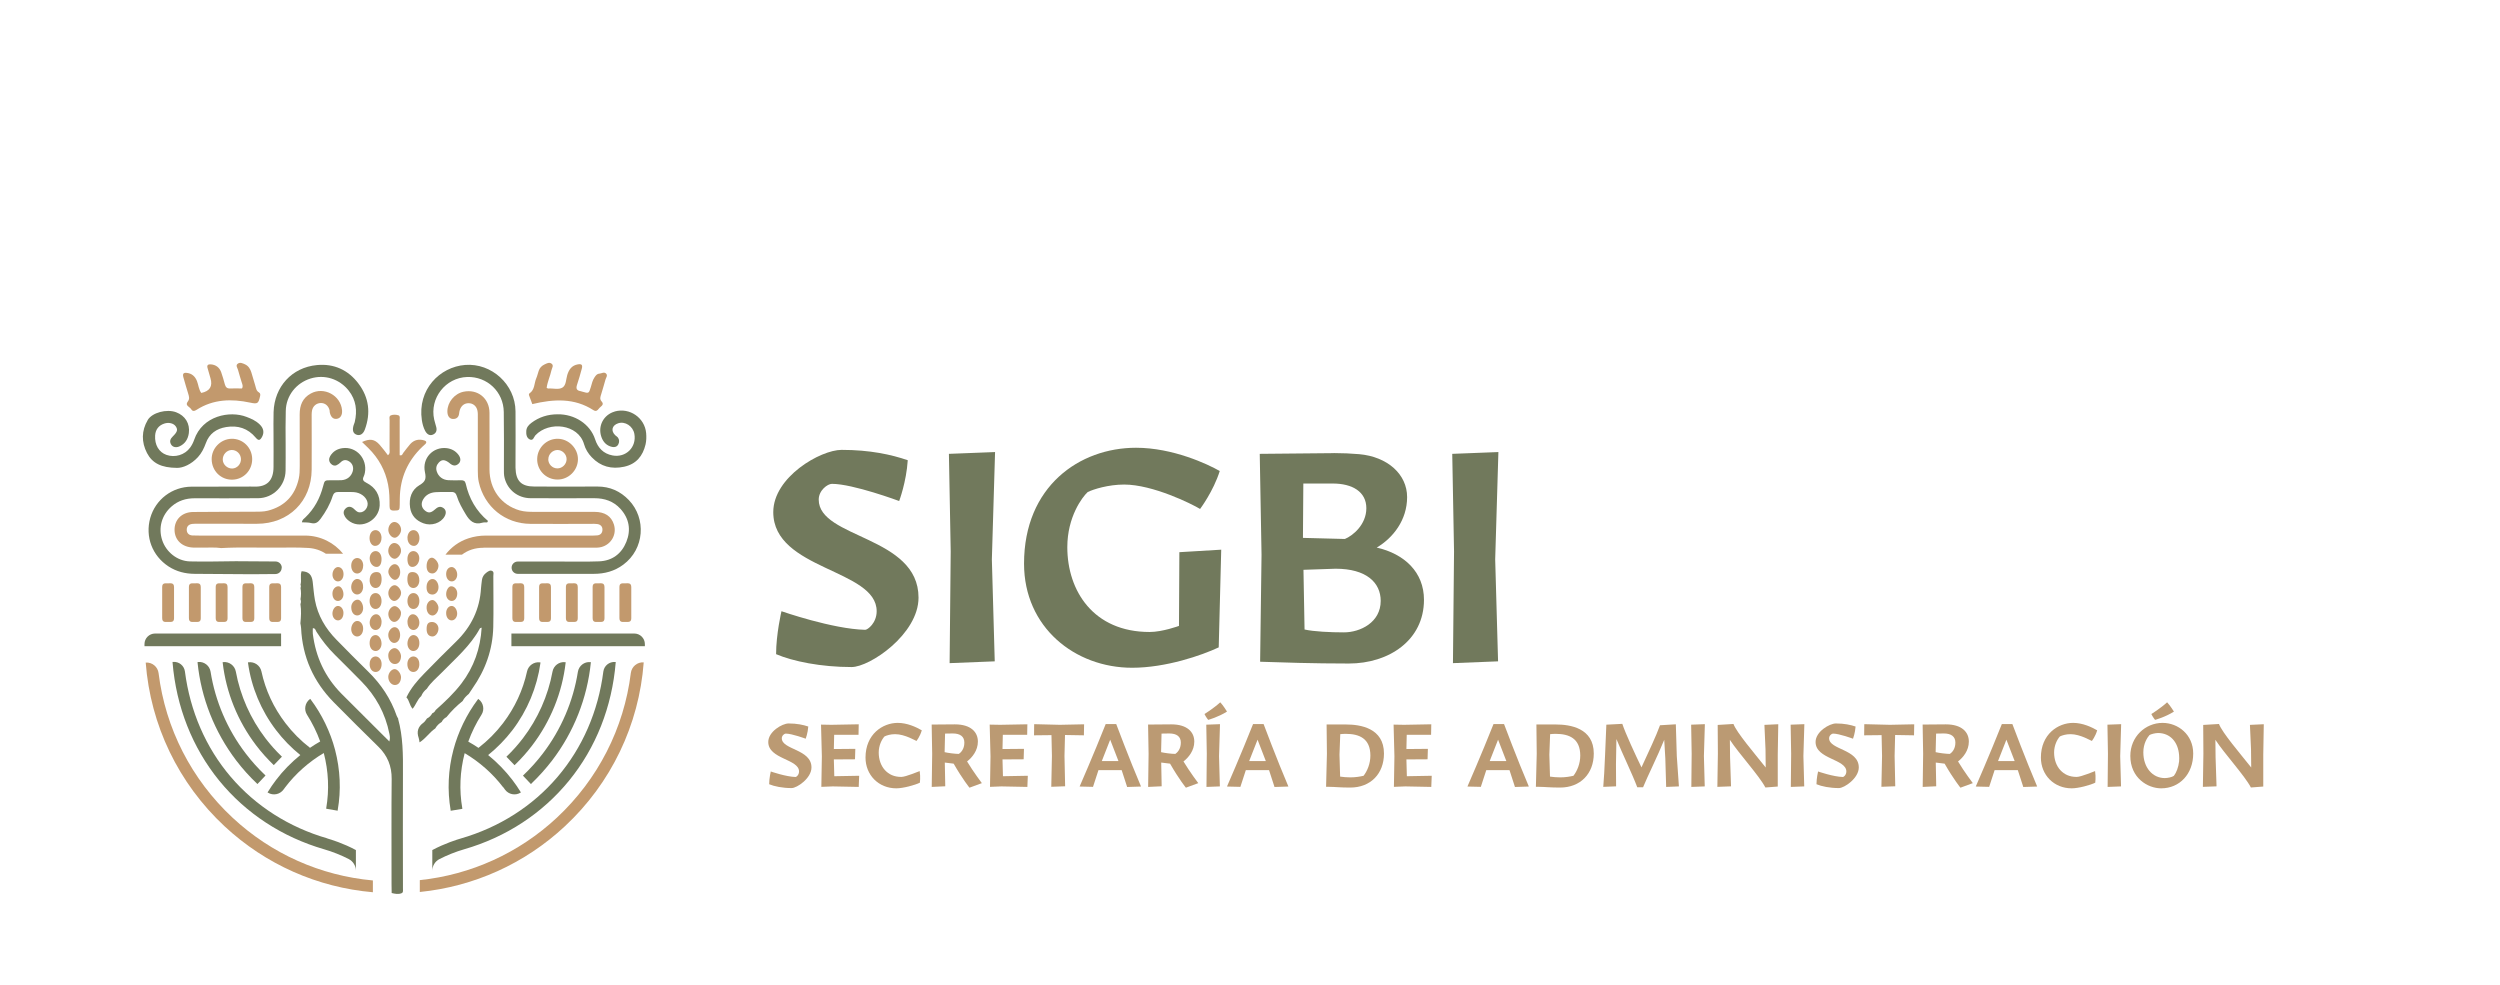 <?xml version="1.0" encoding="UTF-8"?>
<svg id="a" data-name="Capa 1" xmlns="http://www.w3.org/2000/svg" viewBox="0 0 390 153.67">
  <defs>
    <style>
      .b {
        fill: none;
      }

      .c {
        fill: #71795c;
      }

      .d {
        fill: #c2996d;
      }

      .e {
        fill: #bb9a73;
      }
    </style>
  </defs>
  <g>
    <g>
      <g>
        <path class="c" d="M141.61,71.8c-.22,3.4-1.34,6.36-1.34,6.36,0,0-7.2-2.68-10.49-2.68-.67,0-2.06,1-2.06,2.46,0,6.08,15.57,5.64,15.57,15.29,0,5.69-7.59,10.83-10.44,10.83-4.8,0-9.15-.89-11.78-2.01,0-3.13.84-6.7.84-6.7,0,0,7.98,2.79,13.06,2.9.39,0,1.79-1.06,1.79-2.9,0-6.59-16.13-6.42-16.13-15.46,0-5.47,7.37-9.71,10.66-9.71,4.41,0,7.76.73,10.33,1.62Z"/>
        <path class="c" d="M155.17,103.17l-7.03.28.17-17.41-.28-15.24,7.2-.28-.5,16.75.45,15.91Z"/>
        <path class="c" d="M187.2,79.39c-1.28-.78-7.37-3.8-11.83-3.8-2.46,0-4.8.73-5.69,1.17-.84.78-3.18,3.85-3.18,8.6,0,6.81,4.07,13.23,12.84,13.23,2.01,0,4.58-.95,4.58-.95l.06-11.5,6.53-.39-.39,15.24c-2.62,1.23-8.21,3.18-13.51,3.18-8.93,0-16.86-6.31-16.86-16.24,0-12.06,8.65-18.08,17.47-18.08,5.75,0,11.22,2.57,13.06,3.63-1,3.18-3.07,5.92-3.07,5.92Z"/>
        <path class="c" d="M208.07,70.68c1.34,0,2.68.06,3.96.17,4.41.39,7.48,3.13,7.48,6.7s-2.18,6.36-4.74,7.87c4.35,1,7.37,3.85,7.37,8.15,0,6.31-5.47,9.94-11.72,9.94-5.58,0-10.61-.17-13.84-.28l.22-16.69-.28-15.74,11.55-.11ZM203.27,83.91l6.53.17c1.23-.5,3.35-2.23,3.35-4.8s-2.18-3.85-5.25-3.85h-4.58c0,2.79-.06,5.64-.06,8.48ZM203.5,98.2c1.45.33,4.08.45,6.14.45,2.57,0,5.75-1.56,5.75-4.91,0-2.85-2.23-5.02-7.03-5.02l-5.02.17.17,9.32Z"/>
        <path class="c" d="M233.69,103.17l-7.03.28.17-17.41-.28-15.24,7.2-.28-.5,16.75.45,15.91Z"/>
      </g>
      <g>
        <path class="e" d="M126.09,113.35c-.07,1.01-.4,1.89-.4,1.89,0,0-2.14-.8-3.12-.8-.2,0-.61.3-.61.73,0,1.81,4.63,1.68,4.63,4.55,0,1.69-2.26,3.22-3.1,3.22-1.43,0-2.72-.27-3.5-.6,0-.93.25-1.99.25-1.99,0,0,2.37.83,3.88.86.12,0,.53-.32.53-.86,0-1.96-4.8-1.91-4.8-4.6,0-1.63,2.19-2.89,3.17-2.89,1.31,0,2.31.22,3.07.48Z"/>
        <path class="e" d="M133.38,118.45l-3.3.02.07,2.62,3.88-.07-.07,1.74-4.05-.08-1.78.07.08-4.76-.13-4.95,1.63.03,4.25-.08-.03,1.64h-3.8l-.05,2.22,3.35-.03-.05,1.63Z"/>
        <path class="e" d="M143.47,120.27c.15,1.01.03,1.83.03,1.83-.78.38-2.62.88-3.67.88-2.77,0-4.81-2.08-4.81-4.8,0-3.64,2.67-5.41,5.03-5.41,1.48,0,2.87.65,3.75,1.16-.28.98-.83,1.66-.83,1.66-.08,0-1.79-1.06-3.32-1.06-.73,0-1.29.18-1.66.35-.43.46-.91,1.41-.91,2.51s.35,2.08.98,2.76c.61.65,1.41,1.05,2.54,1.05.71,0,2.81-.91,2.87-.91Z"/>
        <path class="e" d="M150.86,118.78c1,1.66,2.31,3.39,2.31,3.39l-1.93.71s-1.06-1.29-2.47-3.75l-1.38-.17.07,3.7-2.11.1.07-5.15-.08-4.58,3.62-.03c2.49,0,3.59,1.2,3.59,2.69,0,1.39-.88,2.47-1.68,3.09ZM147.37,117.34c.5.12,1.63.27,2.21.27.3-.2.86-.73.86-1.76,0-.95-.65-1.43-1.81-1.43l-1.2.02-.07,2.91Z"/>
        <path class="e" d="M159.69,118.45l-3.3.02.07,2.62,3.88-.07-.07,1.74-4.05-.08-1.78.07.08-4.76-.13-4.95,1.63.03,4.25-.08-.03,1.64h-3.8l-.05,2.22,3.35-.03-.05,1.63Z"/>
        <path class="e" d="M169.08,114.71l-2.94-.05-.08,3.27.1,4.73-2.16.08.1-4.81-.07-3.25-2.72.03.02-1.74,4,.1,3.79-.08-.03,1.73Z"/>
        <path class="e" d="M175.83,122.76l-.85-2.62h-3.62l-.85,2.61-2.09-.05s2.19-5.01,4.07-9.75h1.64s2.06,5.5,3.87,9.75l-2.17.07ZM171.87,118.73h2.61l-1.29-3.34-1.31,3.34Z"/>
        <path class="e" d="M184.62,118.78c1,1.66,2.31,3.39,2.31,3.39l-1.93.71s-1.06-1.29-2.47-3.75l-1.38-.17.07,3.7-2.11.1.07-5.15-.08-4.58,3.62-.03c2.49,0,3.59,1.2,3.59,2.69,0,1.39-.88,2.47-1.68,3.09ZM181.14,117.34c.5.12,1.63.27,2.21.27.3-.2.86-.73.86-1.76,0-.95-.65-1.43-1.81-1.43l-1.2.02-.07,2.91Z"/>
        <path class="e" d="M191.4,111.01c-1.34.86-2.92,1.29-2.92,1.29,0,0-.35-.42-.58-.91,0,0,1.38-.85,2.46-1.83.48.51.91,1.23,1.05,1.44ZM190.3,122.68l-2.09.08.05-5.18-.08-4.53,2.14-.08-.15,4.98.13,4.73Z"/>
        <path class="e" d="M198.82,122.76l-.85-2.62h-3.62l-.85,2.61-2.09-.05s2.19-5.01,4.07-9.75h1.64s2.06,5.5,3.87,9.75l-2.17.07ZM194.86,118.73h2.61l-1.29-3.34-1.31,3.34Z"/>
        <path class="e" d="M207,117.62l-.05-4.6h3.04c2.21,0,5.91.55,5.91,4.53,0,3.15-2.08,5.31-5.26,5.31-1.63,0-2.14-.1-3.44-.12h-.33l.13-5.13ZM209.07,121.15c.46.07,1.03.12,1.59.12.8,0,1.51-.12,2.06-.25.58-.75,1.06-1.89,1.06-3.15,0-2.67-1.73-3.39-3.85-3.39-.3,0-.6.02-.85.05l-.12,3.2.1,3.42Z"/>
        <path class="e" d="M222.7,118.45l-3.3.02.07,2.62,3.88-.07-.07,1.74-4.05-.08-1.78.07.08-4.76-.13-4.95,1.63.03,4.25-.08-.03,1.64h-3.8l-.05,2.22,3.35-.03-.05,1.63Z"/>
        <path class="e" d="M236.33,122.76l-.85-2.62h-3.62l-.85,2.61-2.09-.05s2.19-5.01,4.07-9.75h1.64s2.06,5.5,3.87,9.75l-2.17.07ZM232.38,118.73h2.61l-1.29-3.34-1.31,3.34Z"/>
        <path class="e" d="M239.73,117.62l-.05-4.6h3.04c2.21,0,5.91.55,5.91,4.53,0,3.15-2.08,5.31-5.26,5.31-1.63,0-2.14-.1-3.44-.12h-.33l.13-5.13ZM241.81,121.15c.46.07,1.03.12,1.59.12.8,0,1.51-.12,2.06-.25.58-.75,1.06-1.89,1.06-3.15,0-2.67-1.73-3.39-3.85-3.39-.3,0-.6.02-.85.05l-.12,3.2.1,3.42Z"/>
        <path class="e" d="M252.1,122.67l-1.99.08c.2-2.01.4-8.18.48-9.7l2.49-.13c.5,1.51,2.03,4.81,2.99,6.79,1.03-2.24,2.34-5.01,2.89-6.57l2.47-.15.15,4.96.33,4.73-1.99.08-.13-4.43-.17-2.92c-1.06,2.62-2.64,5.76-3.3,7.4h-.91c-.76-2.04-2.29-5.16-3.25-7.52l-.07,3.92.02,3.45Z"/>
        <path class="e" d="M265.94,122.68l-2.09.08.05-5.18-.08-4.53,2.14-.08-.15,4.98.13,4.73Z"/>
        <path class="e" d="M270.03,122.67l-2.12.08.08-5.21-.03-4.45,2.46-.15c.51,1.36,3.25,4.55,5.03,6.79l-.03-2.82-.17-3.83,2.16-.1-.08,4.71v5.01l-1.93.15c-.95-1.83-4.17-5.33-5.54-7.44l.03,2.71.15,4.55Z"/>
        <path class="e" d="M281.46,122.68l-2.09.08.05-5.18-.08-4.53,2.14-.08-.15,4.98.13,4.73Z"/>
        <path class="e" d="M289.47,113.35c-.07,1.01-.4,1.89-.4,1.89,0,0-2.14-.8-3.12-.8-.2,0-.61.3-.61.73,0,1.81,4.63,1.68,4.63,4.55,0,1.69-2.26,3.22-3.1,3.22-1.43,0-2.72-.27-3.5-.6,0-.93.25-1.99.25-1.99,0,0,2.37.83,3.88.86.12,0,.53-.32.53-.86,0-1.96-4.8-1.91-4.8-4.6,0-1.63,2.19-2.89,3.17-2.89,1.31,0,2.31.22,3.07.48Z"/>
        <path class="e" d="M298.58,114.71l-2.94-.05-.08,3.27.1,4.73-2.16.08.1-4.81-.07-3.25-2.72.03.02-1.74,4,.1,3.79-.08-.03,1.73Z"/>
        <path class="e" d="M305.45,118.78c1,1.66,2.31,3.39,2.31,3.39l-1.93.71s-1.06-1.29-2.47-3.75l-1.38-.17.07,3.7-2.11.1.07-5.15-.08-4.58,3.62-.03c2.49,0,3.59,1.2,3.59,2.69,0,1.39-.88,2.47-1.68,3.09ZM301.97,117.34c.5.12,1.63.27,2.21.27.3-.2.86-.73.86-1.76,0-.95-.65-1.43-1.81-1.43l-1.2.02-.07,2.91Z"/>
        <path class="e" d="M315.63,122.76l-.85-2.62h-3.62l-.85,2.61-2.09-.05s2.19-5.01,4.07-9.75h1.64s2.06,5.5,3.87,9.75l-2.17.07ZM311.68,118.73h2.61l-1.29-3.34-1.31,3.34Z"/>
        <path class="e" d="M326.83,120.27c.15,1.01.03,1.83.03,1.83-.78.38-2.62.88-3.67.88-2.77,0-4.81-2.08-4.81-4.8,0-3.64,2.67-5.41,5.03-5.41,1.48,0,2.87.65,3.75,1.16-.28.98-.83,1.66-.83,1.66-.08,0-1.79-1.06-3.32-1.06-.73,0-1.29.18-1.66.35-.43.46-.91,1.41-.91,2.51s.35,2.08.98,2.76c.61.65,1.41,1.05,2.54,1.05.71,0,2.81-.91,2.87-.91Z"/>
        <path class="e" d="M330.88,122.68l-2.09.08.05-5.18-.08-4.53,2.14-.08-.15,4.98.13,4.73Z"/>
        <path class="e" d="M342.14,117.55c0,3.19-2.12,5.43-5,5.43-2.09,0-4.81-1.61-4.81-5.06,0-2.99,2.34-5.15,5.03-5.15,2.41,0,4.78,1.81,4.78,4.78ZM339.13,121.02c.37-.46.71-1.33.81-2.24.02-.32.03-.63,0-.96-.15-2.11-1.43-3.47-3.29-3.47-.42,0-1.13.18-1.33.32-.32.37-.96,1.29-.96,2.69,0,2.41,1.46,4.02,3.34,4.02.45,0,1.11-.13,1.43-.35ZM339.13,111.01c-1.34.86-2.94,1.29-2.94,1.29,0,0-.35-.42-.58-.91,0,0,1.38-.85,2.46-1.83.48.51.91,1.23,1.06,1.44Z"/>
        <path class="e" d="M345.77,122.67l-2.12.08.08-5.21-.03-4.45,2.46-.15c.51,1.36,3.25,4.55,5.03,6.79l-.03-2.82-.17-3.83,2.16-.1-.08,4.71v5.01l-1.93.15c-.95-1.83-4.17-5.33-5.54-7.44l.03,2.71.15,4.55Z"/>
      </g>
    </g>
    <g>
      <path class="c" d="M65.68,108.62c-.58.53-.79,1.32-1.31,1.95-.51-.56-.5-1.3-.97-1.78.68-1.42,1.68-2.6,2.77-3.71,1.64-1.68,3.29-3.35,4.98-4.99,2.36-2.3,3.7-5.05,3.89-8.35.03-.42.09-.83.14-1.25.06-.49.31-.87.69-1.15.27-.2.58-.44.91-.27.31.16.18.52.18.79,0,2.64.05,5.29-.01,7.93-.08,3.54-1.23,6.74-3.26,9.62-.19.27-.37.55-.55.83-.38.32-.74.66-.96,1.11-.93.75-1.78,1.58-2.53,2.52-.33.17-.58.42-.75.76-.42.25-.76.58-1,1.01-.89.59-1.46,1.55-2.45,2.17-.05-.29-.06-.49-.13-.68-.35-.98-.12-1.77.74-2.39.23-.16.37-.44.55-.66.37-.17.63-.46.83-.81.24-.09.41-.26.52-.5,1.44-1.28,2.85-2.61,4.02-4.14,1.95-2.56,2.97-5.47,3.16-8.72-.14.06-.25.07-.28.13-1.49,2.74-3.85,4.73-5.98,6.92-.79.81-1.68,1.52-2.29,2.48-.39.32-.7.69-.88,1.16l-.02.02Z"/>
      <path class="c" d="M43.96,88.57c0-.54-.43-.97-.97-.98-2.07-.01-4.13-.03-6.2-.04-2.39.02-4.78.09-7.17.03-1.98-.06-3.71-1.47-4.32-3.32-.63-1.92-.08-3.9,1.46-5.25,1.03-.9,2.24-1.28,3.59-1.28,3.31,0,6.61.02,9.92-.01,2.36-.02,4.25-1.94,4.28-4.3.02-1.38.01-2.77.01-4.15,0-3.23-.04-1.93.02-5.16.04-2.38,1.62-4.36,3.86-5.06,2.2-.68,4.52.06,5.97,1.9,1.15,1.47,1.34,3.12.93,4.89-.04.16-.12.31-.17.47-.24.8-.1,1.28.42,1.49.54.22,1.06-.06,1.33-.8.94-2.55.65-4.97-.99-7.15-1.6-2.14-3.83-3.15-6.48-2.9-3.93.37-6.64,3.38-6.77,7.32-.04,1.22-.01,2.43-.01,3.65,0,3.15.02,1.76,0,4.91,0,2.21-1.09,3.17-3.1,3.08-.38-.02-.76,0-1.13,0-2.85,0-5.71,0-8.56.01-3.03.02-5.62,2-6.44,4.88-.82,2.93.31,5.91,2.86,7.57,1.24.8,2.6,1.14,4.06,1.15,2.98.02,5.95.04,8.93.06,1.23,0,2.45-.02,3.68-.03.54,0,.97-.44.97-.98"/>
      <path class="c" d="M84.32,89.52c2.77,0,5.54,0,8.31,0,1.68,0,3.23-.41,4.6-1.43,3.31-2.45,3.62-7.2.88-10.07-1.34-1.4-2.97-2.13-4.93-2.12-3.28.02-6.55.01-9.82,0-2.04,0-2.89-.87-2.94-2.92,0-.38,0-.76,0-1.13,0-4.07.03-3.61,0-7.68-.03-4.21-3.75-7.56-7.85-7.24-3.99.31-7.47,3.86-6.76,8.62.09.58.24,1.15.52,1.68.32.58.76.78,1.23.56.5-.23.62-.65.5-1.15-.1-.41-.24-.8-.33-1.21-.73-3.31,1.77-6.51,5.15-6.62,3.11-.1,5.67,2.3,5.71,5.46.05,4.45.02,4.36.02,8.81,0,.5-.02,1.01.11,1.5.48,1.86,2.08,3.13,4.06,3.14,3.32.02,6.63,0,9.95,0,1.59,0,2.98.47,4.06,1.66,1.37,1.52,1.67,3.29.92,5.15-.75,1.87-2.22,2.96-4.25,3.04-2.1.08-4.2.03-6.3.03-2.13,0-4.26,0-6.39,0-.53,0-.97.43-.96.97,0,.53.43.95.96.95h3.56Z"/>
      <path class="d" d="M47.62,83.55c-5.5-.01-11,0-16.5,0-.38,0-.76,0-1.13-.02-.54-.04-.86-.37-.86-.9,0-.54.34-.84.87-.9.33-.04.67-.03,1.01-.03,3.02,0,6.05,0,9.07.01,4.96,0,8.51-3.5,8.54-8.45.02-4.16,0-3.78,0-7.93,0-.42-.02-.85.05-1.26.13-.73.71-1.2,1.4-1.2.65,0,1.15.42,1.34,1.11.03.12.01.25.04.38.17.72.54,1.05,1.07.98.58-.07.9-.58.84-1.33-.19-2.33-2.83-3.75-4.88-2.62-1.28.7-1.73,1.83-1.73,3.25.02,4.2,0,3.86.01,8.06,0,.68-.01,1.35-.16,2-.59,2.62-2.21,4.29-4.79,4.96-.72.19-1.5.16-2.25.17-3.15.02-6.3,0-9.45.04-1.76.03-2.91,1.21-2.88,2.83.03,1.56,1.17,2.64,2.88,2.72.46.02.92,0,1.38,0,1.01.03,2.01-.07,3.02.08,2.93-.17,5.87-.04,8.8-.07,1.59-.02,3.19-.04,4.78.05,1.03.06,1.96.38,2.74.9h2.69c-1.38-1.71-3.51-2.82-5.91-2.83"/>
      <path class="d" d="M75.43,85.44c2.85-.01,5.71,0,8.56,0h0c2.81,0,5.63,0,8.44,0,.46,0,.92.02,1.38-.1,1.56-.41,2.44-1.99,1.96-3.52-.41-1.3-1.4-1.96-3.02-1.97-3.15,0-6.3,0-9.45,0-.76,0-1.51-.02-2.25-.23-2.88-.84-4.68-3.28-4.69-6.41-.01-4.45.02-4.37,0-8.82-.01-2.27-1.86-3.74-4.05-3.28-1.42.3-2.52,1.65-2.52,3.07,0,.7.32,1.16.86,1.18.6.02.93-.31.98-.91.02-.17.05-.33.1-.49.23-.69.73-1.07,1.39-1.06.64,0,1.19.42,1.35,1.11.09.36.07.75.07,1.12,0,4.28,0,4.03,0,8.32,0,.59.02,1.17.15,1.75.86,3.85,4.08,6.49,8.04,6.52,3.15.03,6.3,0,9.45,0,.34,0,.68-.02,1,.03.52.08.84.4.8.95-.03.48-.33.77-.81.82-.42.04-.84.03-1.26.03-5.38,0-10.75,0-16.12,0-.94,0-1.84.14-2.72.43-1.47.48-2.69,1.39-3.58,2.55h2.57c.92-.7,2.04-1.08,3.36-1.08"/>
      <path class="c" d="M95.9,64.2c-1.74.49-2.68,2.27-2.08,3.97.28.8.81,1.36,1.67,1.55.4.09.77-.02.97-.41.18-.36.17-.74-.08-1.07-.1-.13-.26-.21-.38-.32-.75-.7-.54-1.57.44-1.89,1.08-.35,2.3.45,2.52,1.65.38,2.08-1.32,3.76-3.4,3.37-1.44-.27-2.29-1.19-2.72-2.51-.78-2.4-3.21-3.95-5.86-3.91-1.51,0-2.89.43-4.1,1.35-.41.32-.74.68-.78,1.23-.03.53.03,1.07.52,1.33.56.29.66-.37.9-.63,2.12-2.26,6.69-1.77,7.59,1.38.22.77.64,1.46,1.2,2.04,1.4,1.47,3.11,1.9,5.05,1.48,1.89-.41,2.92-1.67,3.35-3.49.13-.58.14-1.17.09-1.75-.21-2.4-2.58-4.03-4.9-3.38"/>
      <path class="c" d="M23.05,65.52c-.99,1.68-1,3.44-.12,5.15.83,1.6,2.25,2.3,4.68,2.32.9.02,2.22-.53,3.27-1.68.57-.62.94-1.38,1.23-2.17.53-1.49,1.66-2.27,3.17-2.52,1.83-.3,3.39.19,4.61,1.65.43.51.67.46.99-.12.36-.67.25-1.34-.36-1.93-.58-.57-1.3-.9-2.05-1.18-2.61-1.02-6.9-.2-8.18,3.57-.15.43-.36.85-.63,1.22-.84,1.15-2.38,1.6-3.7,1.13-1.18-.42-1.85-1.57-1.76-3.02.06-.93.55-1.57,1.42-1.86.71-.24,1.48-.05,1.81.45.34.51.24.85-.48,1.56-.37.36-.54.75-.27,1.23.24.43.77.57,1.33.31.87-.4,1.32-1.13,1.45-2.06.2-1.49-.57-2.73-1.99-3.26-1.46-.54-3.73.04-4.43,1.22"/>
      <path class="d" d="M60.52,71.02c-.45-.58-.85-1.14-1.31-1.65-.78-.87-1.5-.98-2.73-.42.39.38.71.68,1.01.98,1.59,1.58,2.62,3.46,3.05,5.66.22,1.1.23,2.24.23,3.36,0,.51.16.71.69.7.84-.02.89-.03.9-.92,0-.33,0-.65.01-.98.04-3.17,1.21-5.85,3.5-8.04.16-.15.33-.29.48-.44.27-.27.14-.47-.15-.56-.83-.26-1.59-.1-2.19.55-.39.43-.71.91-1.08,1.36-.14.17-.17.52-.58.39v-1.41c0-1.38,0-2.76,0-4.13,0-.24.09-.59-.19-.68-.37-.12-.8-.14-1.17,0-.34.14-.21.51-.21.78-.01,1.49,0,2.97-.01,4.46,0,.33.12.71-.25.98"/>
      <path class="c" d="M59.23,78.88c.09-1.63-.64-2.84-2.08-3.57-.46-.24-.66-.46-.42-.96.09-.19.15-.39.19-.6.41-2.19-1.33-4.12-3.47-3.84-.84.11-1.51.51-1.94,1.24-.23.39-.23.82.09,1.17.24.26.55.41.91.25.22-.1.44-.26.61-.43.42-.43.86-.47,1.35-.16.52.33.73.91.56,1.53-.23.8-.85,1.33-1.74,1.4-.54.04-1.09,0-1.64.01-1,0-1.01,0-1.25.95-.49,1.87-1.37,3.51-2.77,4.85-.2.19-.48.34-.53.76.49.03.99,0,1.45.12.7.17,1.08-.15,1.46-.66.8-1.09,1.47-2.25,1.88-3.54.16-.49.42-.66.91-.65.8.03,1.6-.03,2.39.02,1.04.07,1.88.7,2.12,1.51.24.8-.44,1.71-1.23,1.65-.42-.03-.64-.36-.93-.6-.4-.33-.84-.39-1.24,0-.4.38-.36.82-.1,1.26.2.33.48.58.8.79,1.86,1.2,4.49-.22,4.62-2.51"/>
      <path class="c" d="M70.15,72.28c.45.36.88.49,1.35.09.42-.35.42-.92-.01-1.46-.46-.59-1.08-.91-1.82-1-2.11-.24-3.85,1.57-3.38,3.74.22,1.02.09,1.48-.83,2.02-1.26.73-1.69,2.04-1.49,3.49.18,1.24.92,2.04,2.07,2.47,1.25.47,2.74-.02,3.32-1.07.3-.54.23-1.04-.22-1.33-.53-.34-.92-.09-1.33.28-.62.55-1.03.55-1.54.12-.52-.44-.63-1.08-.27-1.7.43-.76,1.15-1.1,1.98-1.15.79-.05,1.59,0,2.39-.03.51-.03.76.19.9.65.31,1.01.84,1.91,1.38,2.82.6,1.01,1.3,1.72,2.61,1.32.23-.07.5-.04.74-.05.04-.07.09-.15.13-.22-1.86-1.55-2.96-3.53-3.48-5.83-.1-.42-.33-.52-.71-.52-.67.01-1.35.03-2.01-.01-.88-.05-1.53-.57-1.79-1.35-.18-.53-.06-1,.31-1.4.48-.52.94-.5,1.72.11"/>
      <path class="d" d="M86.02,56.72c-.34-.25-.73-.03-1.07.13-.43.2-.76.53-.91.99-.14.4-.22.81-.39,1.19-.33.78-.21,1.76-1.04,2.33-.21.14-.04.39.02.58.12.35.26.7.41,1.1,3.35-.8,6.55-.98,9.53.94.41.26.64.05.84-.22.23-.33.93-.59.47-1.1-.38-.42-.21-.76-.1-1.14.21-.77.48-1.52.67-2.29.08-.3.39-.64.11-.94-.31-.33-.7-.03-1.06,0-.4.03-.56.3-.75.57-.32.46-.42.99-.58,1.52-.31,1.02-.31,1.02-1.36.71-.08-.02-.16-.05-.24-.07-.59-.09-.75-.39-.56-.97.28-.83.52-1.68.75-2.53.16-.59-.02-.78-.61-.68-.95.16-1.4.81-1.66,1.67-.2.67-.16,1.57-.73,1.94-.6.39-1.47.1-2.22.16-.08,0-.15-.05-.26-.09.11-.96.55-1.83.75-2.77.08-.35.4-.74,0-1.03"/>
      <path class="d" d="M31.4,61.3c-.41-.55-.43-1.25-.68-1.87-.29-.72-.79-1.17-1.58-1.26-.51-.06-.68.13-.54.66.24.89.52,1.77.78,2.65.11.39.24.74-.09,1.17-.49.62.32.81.54,1.19.2.35.49.32.84.09,2.61-1.67,5.44-1.74,8.36-1.12,1.12.24,1.28.17,1.53-.94.06-.26.1-.5-.17-.66-.42-.24-.45-.68-.57-1.07-.21-.68-.4-1.37-.61-2.05-.17-.54-.45-1-.98-1.25-.38-.17-.81-.39-1.18-.07-.31.27,0,.63.08.93.16.65.39,1.28.57,1.93.09.3.27.61.05.97-.63,0-1.25-.02-1.88,0-.48.02-.67-.23-.79-.63-.18-.64-.35-1.3-.58-1.92-.27-.73-.83-1.15-1.61-1.21-.4-.03-.66.1-.51.58.16.52.29,1.05.45,1.57q.57,1.9-1.43,2.31"/>
      <path class="d" d="M90.16,71.63c0-1.68-1.42-3.14-3.1-3.18-1.74-.05-3.22,1.36-3.26,3.13-.04,1.77,1.36,3.21,3.14,3.23,1.75.02,3.22-1.43,3.22-3.18M85.54,71.63c0-.77.67-1.43,1.43-1.43.77,0,1.43.68,1.42,1.44-.01.78-.67,1.43-1.44,1.43-.78,0-1.43-.66-1.42-1.44"/>
      <path class="d" d="M33.02,71.64c.02,1.81,1.42,3.21,3.2,3.19,1.76-.02,3.14-1.45,3.12-3.23-.02-1.79-1.47-3.2-3.24-3.15-1.7.05-3.1,1.5-3.08,3.19M37.59,71.59c.03.79-.59,1.48-1.36,1.5-.77.02-1.47-.63-1.48-1.39-.01-.79.61-1.47,1.37-1.5.78-.03,1.44.6,1.47,1.39"/>
      <path class="c" d="M44.53,112.81c-1.86-2.43-3.12-5.15-3.75-8.08-.2-.92-1.09-1.54-2.02-1.41h-.08s.01.09.01.09c.52,3.8,2.04,7.44,4.39,10.51,1.08,1.42,2.35,2.72,3.77,3.87-1.42,1.15-2.7,2.45-3.78,3.88-.46.6-.89,1.23-1.29,1.88l-.04.07.07.04c.8.49,1.86.28,2.42-.49.1-.13.19-.26.29-.39,1.61-2.11,3.68-3.94,5.99-5.31.74,2.85.87,5.75.38,8.61v.08s1.79.31,1.79.31v-.08c.55-3.14.4-6.3-.41-9.42-.74-2.81-2.06-5.54-3.82-7.88l-.05-.07-.07.05c-.75.57-.94,1.63-.44,2.42.84,1.32,1.53,2.72,2.06,4.18-.55.31-1.08.64-1.59.99-1.45-1.12-2.74-2.41-3.83-3.85"/>
      <path class="c" d="M34.82,103.29h-.08s0,.09,0,.09c.54,4.67,2.35,9.13,5.22,12.9.81,1.07,1.72,2.08,2.69,3.02l.06.06,1.27-1.32-.06-.06c-.91-.87-1.75-1.82-2.51-2.81-2.33-3.05-3.93-6.65-4.62-10.4-.17-.94-1.05-1.59-1.98-1.48"/>
      <path class="c" d="M30.9,103.28h-.08s0,.09,0,.09c.56,5.54,2.65,10.82,6.04,15.28.98,1.28,2.06,2.49,3.24,3.6l.06.06,1.26-1.33-.06-.06c-1.1-1.05-2.13-2.19-3.04-3.39-2.85-3.73-4.74-8.14-5.47-12.74-.15-.95-1.01-1.61-1.95-1.52"/>
      <path class="c" d="M51.07,130.79c-5.98-1.73-11.19-5.05-15.08-9.61-3.88-4.55-6.34-10.23-7.14-16.42-.12-.92-.93-1.58-1.85-1.5h-.08s0,.09,0,.09c.57,6.91,3.09,13.28,7.27,18.42,4.17,5.11,9.83,8.82,16.38,10.72,1.26.36,2.69.93,3.83,1.52.69.36,1.12,1.06,1.12,1.83v-3.23c-1.94-1.05-3.9-1.65-4.46-1.81"/>
      <path class="c" d="M88.24,103.39v-.08s-.07-.01-.07-.01c-.94-.11-1.81.54-1.98,1.48-.69,3.75-2.29,7.35-4.62,10.4-.76.99-1.6,1.94-2.51,2.81l-.06.06,1.27,1.32.06-.06c.97-.94,1.88-1.95,2.69-3.02,2.87-3.77,4.68-8.23,5.22-12.9"/>
      <path class="c" d="M82.88,122.25c1.17-1.11,2.26-2.33,3.24-3.6,3.4-4.45,5.49-9.74,6.05-15.28v-.08s-.07,0-.07,0c-.94-.09-1.8.57-1.95,1.52-.73,4.6-2.62,9.01-5.47,12.74-.91,1.2-1.94,2.34-3.04,3.39l-.06.06,1.26,1.33.06-.06Z"/>
      <path class="c" d="M78.48,122.77c.1.13.2.26.29.4.56.77,1.62.98,2.42.49l.07-.04-.04-.07c-.39-.64-.83-1.27-1.29-1.88-1.09-1.42-2.36-2.73-3.78-3.88,1.41-1.14,2.68-2.44,3.77-3.86,2.35-3.08,3.86-6.71,4.39-10.51v-.08s-.07-.01-.07-.01c-.93-.13-1.82.49-2.02,1.41-.64,2.93-1.9,5.65-3.75,8.08-1.09,1.43-2.38,2.73-3.83,3.85-.51-.34-1.04-.68-1.59-.98.53-1.46,1.22-2.87,2.06-4.19.51-.79.31-1.86-.44-2.42l-.07-.05-.05.07c-1.76,2.34-3.08,5.07-3.82,7.88-.82,3.11-.96,6.28-.43,9.42v.08s1.82-.3,1.82-.3v-.08c-.5-2.87-.37-5.76.37-8.61,2.31,1.37,4.38,3.2,5.99,5.31"/>
      <path class="c" d="M68.57,134.01c1.14-.59,2.57-1.16,3.83-1.52,6.55-1.89,12.21-5.6,16.38-10.72,4.19-5.14,6.7-11.51,7.27-18.42v-.08s-.08,0-.08,0c-.92-.07-1.73.58-1.85,1.5-.79,6.19-3.26,11.87-7.14,16.42-3.88,4.56-9.1,7.88-15.08,9.61-.56.16-2.52.77-4.46,1.81v3.23c0-.77.43-1.47,1.12-1.83"/>
      <path class="c" d="M100.6,100.81h-20.82v-1.98h19.17c.91,0,1.65.74,1.65,1.65v.33Z"/>
      <path class="c" d="M22.55,100.81h21.3v-1.98h-19.66c-.91,0-1.65.74-1.65,1.65v.33Z"/>
      <path class="d" d="M98.48,94.22c0-.48,0-.95,0-1.44v-.3h0c0-.28,0-.57,0-.88,0-.75-.54-.59-.97-.6-.41,0-.88-.09-.88.57,0,.79,0,1.52,0,2.23,0,.48,0,.95,0,1.44,0,.1,0,.2,0,.3h0c0,.28,0,.57,0,.88,0,.75.54.59.97.6.41,0,.88.09.88-.57,0-.79,0-1.52,0-2.23"/>
      <path class="d" d="M94.3,94.22c0-.48,0-.95,0-1.44v-.3h0c0-.28,0-.57,0-.88,0-.75-.54-.59-.97-.6-.41,0-.88-.09-.88.57,0,.79,0,1.52,0,2.23,0,.48,0,.95,0,1.44v.3h0c0,.28,0,.57,0,.88,0,.75.54.59.97.6.41,0,.88.09.88-.57,0-.79,0-1.52,0-2.23"/>
      <path class="d" d="M90.13,94.22c0-.48,0-.95,0-1.44v-.3h0c0-.28,0-.57,0-.88,0-.75-.54-.59-.97-.6-.41,0-.88-.09-.88.57,0,.79,0,1.52,0,2.23,0,.48,0,.95,0,1.44,0,.1,0,.2,0,.3h0c0,.28,0,.57,0,.88,0,.75.54.59.97.6.41,0,.88.09.88-.57,0-.79,0-1.52,0-2.23"/>
      <path class="d" d="M85.95,94.22c0-.48,0-.95,0-1.44v-.3h0c0-.28,0-.57,0-.88,0-.75-.54-.59-.97-.6-.41,0-.88-.09-.88.57,0,.79,0,1.52,0,2.23,0,.48,0,.95,0,1.44,0,.1,0,.2,0,.3h0c0,.28,0,.57,0,.88,0,.75.54.59.97.6.41,0,.88.09.88-.57,0-.79,0-1.52,0-2.23"/>
      <path class="d" d="M81.78,94.22c0-.48,0-.95,0-1.44v-.3h0c0-.28,0-.57,0-.88,0-.75-.54-.59-.97-.6-.41,0-.88-.09-.88.57,0,.79,0,1.52,0,2.23,0,.48,0,.95,0,1.44,0,.1,0,.2,0,.3h0c0,.28,0,.57,0,.88,0,.75.54.59.97.6.41,0,.88.09.88-.57,0-.79,0-1.52,0-2.23"/>
      <path class="d" d="M43.85,94.22c0-.48,0-.95,0-1.44v-.3h0c0-.28,0-.57,0-.88,0-.75-.54-.59-.97-.6-.41,0-.88-.09-.88.57,0,.79,0,1.52,0,2.23,0,.48,0,.95,0,1.44,0,.1,0,.2,0,.3h0c0,.28,0,.57,0,.88,0,.75.54.59.97.6.41,0,.88.09.88-.57,0-.79,0-1.52,0-2.23"/>
      <path class="d" d="M39.67,94.22c0-.48,0-.95,0-1.44v-.3h0c0-.28,0-.57,0-.88,0-.75-.54-.59-.97-.6-.41,0-.88-.09-.88.57,0,.79,0,1.52,0,2.23,0,.48,0,.95,0,1.44,0,.1,0,.2,0,.3h0c0,.28,0,.57,0,.88,0,.75.54.59.97.6.41,0,.88.09.88-.57,0-.79,0-1.52,0-2.23"/>
      <path class="d" d="M35.5,94.22c0-.48,0-.95,0-1.44v-.3h0c0-.28,0-.57,0-.88,0-.75-.54-.59-.97-.6-.41,0-.88-.09-.88.57,0,.79,0,1.52,0,2.23,0,.48,0,.95,0,1.44v.3h0c0,.28,0,.57,0,.88,0,.75.54.59.97.6.41,0,.88.09.88-.57,0-.79,0-1.52,0-2.23"/>
      <path class="d" d="M31.32,94.22c0-.48,0-.95,0-1.44v-.3h0c0-.28,0-.57,0-.88,0-.75-.54-.59-.97-.6-.41,0-.88-.09-.88.57,0,.79,0,1.52,0,2.23,0,.48,0,.95,0,1.44,0,.1,0,.2,0,.3h0c0,.28,0,.57,0,.88,0,.75.54.59.97.6.41,0,.88.09.88-.57,0-.79,0-1.52,0-2.23"/>
      <path class="d" d="M27.15,94.22c0-.48,0-.95,0-1.44v-.3h0c0-.28,0-.57,0-.88,0-.75-.54-.59-.97-.6-.41,0-.88-.09-.88.57,0,.79,0,1.52,0,2.23,0,.48,0,.95,0,1.44,0,.1,0,.2,0,.3h0c0,.28,0,.57,0,.88,0,.75.54.59.97.6.41,0,.88.09.88-.57,0-.79,0-1.52,0-2.23"/>
      <path class="d" d="M36.28,127.56c-6.41-5.97-10.47-13.92-11.54-22.54-.12-1-1-1.73-2.01-1.66.74,9.77,5.11,18.84,12.3,25.54,6.4,5.96,14.51,9.54,23.14,10.29v-1.84c-8.16-.74-15.84-4.15-21.89-9.79"/>
      <path class="d" d="M98.41,104.99c-1.07,8.63-5.12,16.58-11.53,22.56-5.93,5.53-13.41,8.91-21.39,9.75v1.85c8.44-.85,16.37-4.41,22.64-10.26,7.2-6.71,11.56-15.79,12.29-25.56-1.01-.07-1.88.66-2.01,1.66"/>
      <path class="c" d="M62.1,112.12c.77,2.78.78,5.62.76,8.47-.03,4.74,0,12.57,0,17.3,0,.21,0,.42,0,.63-.02.29.1.68-.19.81-.49.22-1.06.11-1.57-.02,0-.46-.02-.91-.02-1.37,0-4.44-.03-11.98.02-16.42.02-2.02-.66-3.65-2.09-5.05-2.34-2.28-4.65-4.6-6.95-6.92-3.16-3.21-4.88-7.06-5.09-11.57-.01-.25-.07-.49-.11-.74.1-1,.16-2,.01-3,.1-.25.1-.5.01-.76.1-.59.11-1.17,0-1.76.07-.17.07-.34,0-.51.2-.69-.08-1.42.17-2.1,1.12.06,1.59.52,1.73,1.64.11.95.18,1.92.35,2.86.45,2.42,1.65,4.45,3.36,6.19,1.64,1.67,3.28,3.34,4.96,4.98,2.01,1.97,3.52,4.24,4.44,6.9.05.15.16.29.24.44M60.74,115.67c.16-.57.06-.89,0-1.22-.63-3.17-2.12-5.89-4.39-8.18-1.35-1.37-2.71-2.74-4.08-4.09-1.11-1.09-2.06-2.31-2.9-3.62-.14-.22-.17-.58-.57-.56,0,.3-.03.59,0,.88.45,3.61,1.9,6.74,4.47,9.34,1.95,1.96,3.91,3.91,5.87,5.86.5.5.99.99,1.6,1.59"/>
      <path class="d" d="M65.42,90.54c-.02.69-.4,1.18-.93,1.19-.59,0-.96-.56-.94-1.42.02-.78.24-1.07.81-1.07.66,0,1.07.51,1.05,1.31"/>
      <path class="d" d="M61.6,101.11c.48.02,1,.76.96,1.35-.05.71-.43,1.14-.98,1.13-.59-.01-1.03-.62-1.01-1.39.01-.59.51-1.11,1.03-1.09"/>
      <path class="d" d="M61.57,106.86c-.56-.02-1.01-.61-1-1.29.02-.6.51-1.19,1-1.19.48,0,1.03.75.99,1.34-.05.72-.43,1.16-.99,1.14"/>
      <path class="d" d="M61.56,81.43c.56.03,1.04.64,1.01,1.28-.03.55-.58,1.2-1.01,1.18-.53-.02-1.02-.68-.98-1.31.04-.65.49-1.18.98-1.15"/>
      <path class="d" d="M65.42,93.72c.02.75-.39,1.3-.95,1.28-.52-.01-.9-.51-.91-1.2-.02-.75.39-1.3.95-1.28.53.01.9.5.91,1.2"/>
      <path class="d" d="M61.56,84.71c.56.03,1.04.65,1,1.28-.03.55-.58,1.2-1.01,1.18-.53-.02-1.02-.67-.98-1.31.04-.66.49-1.18.98-1.15"/>
      <path class="d" d="M61.51,93.75c-.48,0-.93-.58-.93-1.23,0-.6.46-1.2.96-1.23.43-.03,1.01.62,1.03,1.17.03.57-.55,1.28-1.06,1.29"/>
      <path class="d" d="M63.56,87.19c0-.71.38-1.21.91-1.22.54-.01.96.51.94,1.18-.02.75-.55,1.34-1.15,1.29-.45-.04-.71-.5-.7-1.26"/>
      <path class="d" d="M65.42,100.34c0,.71-.39,1.2-.92,1.22-.54.01-.95-.52-.94-1.19.02-.75.47-1.34.99-1.3.52.04.88.56.87,1.27"/>
      <path class="d" d="M62.56,95.59c.02.7-.5,1.41-1.03,1.43-.48.02-.92-.53-.95-1.18-.03-.64.48-1.29,1-1.29.4,0,.97.61.98,1.04"/>
      <path class="d" d="M63.56,83.89c.02-.7.41-1.19.94-1.19.57,0,.96.56.93,1.33-.03.65-.4,1.14-.86,1.13-.59,0-1.02-.55-1-1.27"/>
      <path class="d" d="M54.79,94.75c0-.68.51-1.24,1.06-1.2.42.04.81.69.8,1.35-.01.6-.4,1.08-.88,1.11-.57.03-.98-.51-.97-1.27"/>
      <path class="d" d="M63.56,97.05c0-.71.38-1.25.87-1.23.53.02.99.63.99,1.32,0,.65-.44,1.17-.96,1.14-.52-.03-.89-.54-.89-1.23"/>
      <path class="d" d="M66.55,91.43c.04-.66.49-1.16,1-1.1.51.05.92.74.85,1.42-.06.6-.48,1.02-.98,1-.62-.03-.93-.49-.87-1.32"/>
      <path class="d" d="M56.65,88.26c-.01.7-.38,1.19-.91,1.21-.56.02-.97-.53-.95-1.28.02-.67.43-1.16.97-1.14.54.03.91.53.9,1.21"/>
      <path class="d" d="M65.42,103.65c-.02.7-.41,1.18-.94,1.18-.57,0-.96-.55-.93-1.31.02-.66.47-1.15.99-1.11.54.04.9.55.87,1.24"/>
      <path class="d" d="M57.66,90.54c.02.69.4,1.18.93,1.19.59,0,.96-.56.94-1.42-.02-.78-.24-1.07-.81-1.07-.66,0-1.07.51-1.05,1.31"/>
      <path class="d" d="M57.66,93.72c-.02.75.39,1.3.95,1.28.52-.01.9-.51.91-1.2.02-.75-.39-1.3-.95-1.28-.53.01-.9.5-.91,1.2"/>
      <path class="d" d="M59.52,87.19c-.01-.71-.38-1.21-.91-1.22-.54-.01-.96.51-.94,1.18.02.75.55,1.34,1.15,1.29.45-.04.71-.5.7-1.26"/>
      <path class="d" d="M57.66,100.34c0,.71.38,1.2.92,1.22.54.01.95-.52.94-1.19-.02-.75-.47-1.34-.99-1.3-.52.04-.88.56-.87,1.27"/>
      <path class="d" d="M59.52,83.89c-.02-.7-.41-1.19-.94-1.19-.57,0-.96.56-.93,1.33.03.65.4,1.14.86,1.13.59,0,1.02-.55,1-1.27"/>
      <path class="d" d="M59.53,97.05c0-.71-.38-1.25-.87-1.23-.53.02-.99.63-.99,1.32,0,.65.44,1.17.96,1.14.52-.03.89-.54.89-1.23"/>
      <path class="d" d="M57.66,103.65c.02.7.41,1.18.94,1.18.57,0,.96-.55.93-1.31-.02-.66-.47-1.15-.99-1.11-.54.04-.9.55-.87,1.24"/>
      <path class="d" d="M56.65,98.01c.02.7-.34,1.23-.86,1.28-.53.05-.99-.46-1-1.12-.01-.65.4-1.26.88-1.3.52-.05.97.47.98,1.14"/>
      <path class="d" d="M66.55,88.32c0-.73.33-1.29.79-1.32.45-.03,1.07.71,1.06,1.26-.01.63-.46,1.2-.94,1.2-.58,0-.91-.41-.91-1.15"/>
      <path class="d" d="M56.65,91.6c-.03.69-.46,1.18-.99,1.14-.53-.04-.92-.6-.87-1.26.05-.68.51-1.21,1-1.16.54.06.88.58.85,1.28"/>
      <path class="d" d="M51.86,92.57c0-.63.47-1.15.98-1.11.39.03.75.64.74,1.26-.01.56-.37,1-.82,1.03-.53.03-.91-.47-.9-1.17"/>
      <path class="d" d="M53.58,95.59c.01.65-.31,1.14-.79,1.19-.49.05-.92-.43-.93-1.04-.01-.61.37-1.17.81-1.21.48-.04.9.44.91,1.06"/>
      <path class="d" d="M53.59,89.64c-.03.64-.43,1.09-.92,1.06-.49-.04-.85-.56-.8-1.17.05-.63.48-1.12.93-1.07.5.05.82.53.79,1.19"/>
      <path class="d" d="M71.33,92.57c0-.63-.47-1.15-.99-1.11-.39.03-.75.64-.74,1.26.01.56.37,1,.82,1.03.53.03.91-.47.91-1.17"/>
      <path class="d" d="M69.6,95.59c-.02.65.31,1.14.79,1.19.49.05.92-.43.93-1.04,0-.61-.37-1.17-.81-1.21-.48-.04-.9.44-.91,1.06"/>
      <path class="d" d="M69.6,89.64c.03.64.43,1.09.92,1.06s.85-.56.8-1.17c-.05-.63-.48-1.12-.93-1.07-.5.05-.82.53-.79,1.19"/>
      <path class="d" d="M62.42,99.06c0,.69-.36,1.2-.88,1.24-.51.04-.99-.59-.97-1.28.02-.6.49-1.17.98-1.18.49-.01.87.52.87,1.23"/>
      <path class="d" d="M67.47,93.6c.42.01.95.73.93,1.24-.02.64-.48,1.2-.96,1.18-.56-.03-.93-.6-.89-1.35.03-.59.45-1.08.91-1.06"/>
      <path class="d" d="M62.43,89.28c-.01.63-.38,1.16-.81,1.18-.45.01-1.06-.74-1.04-1.29.02-.58.53-1.17,1.01-1.16.48.01.85.58.84,1.27"/>
      <path class="d" d="M66.55,98.15c0-.78.22-1.09.79-1.12.59-.03,1.06.44,1.06,1.04,0,.63-.44,1.22-.93,1.22-.58,0-.92-.41-.92-1.15"/>
    </g>
  </g>
  <rect class="b" width="390" height="153.67"/>
</svg>